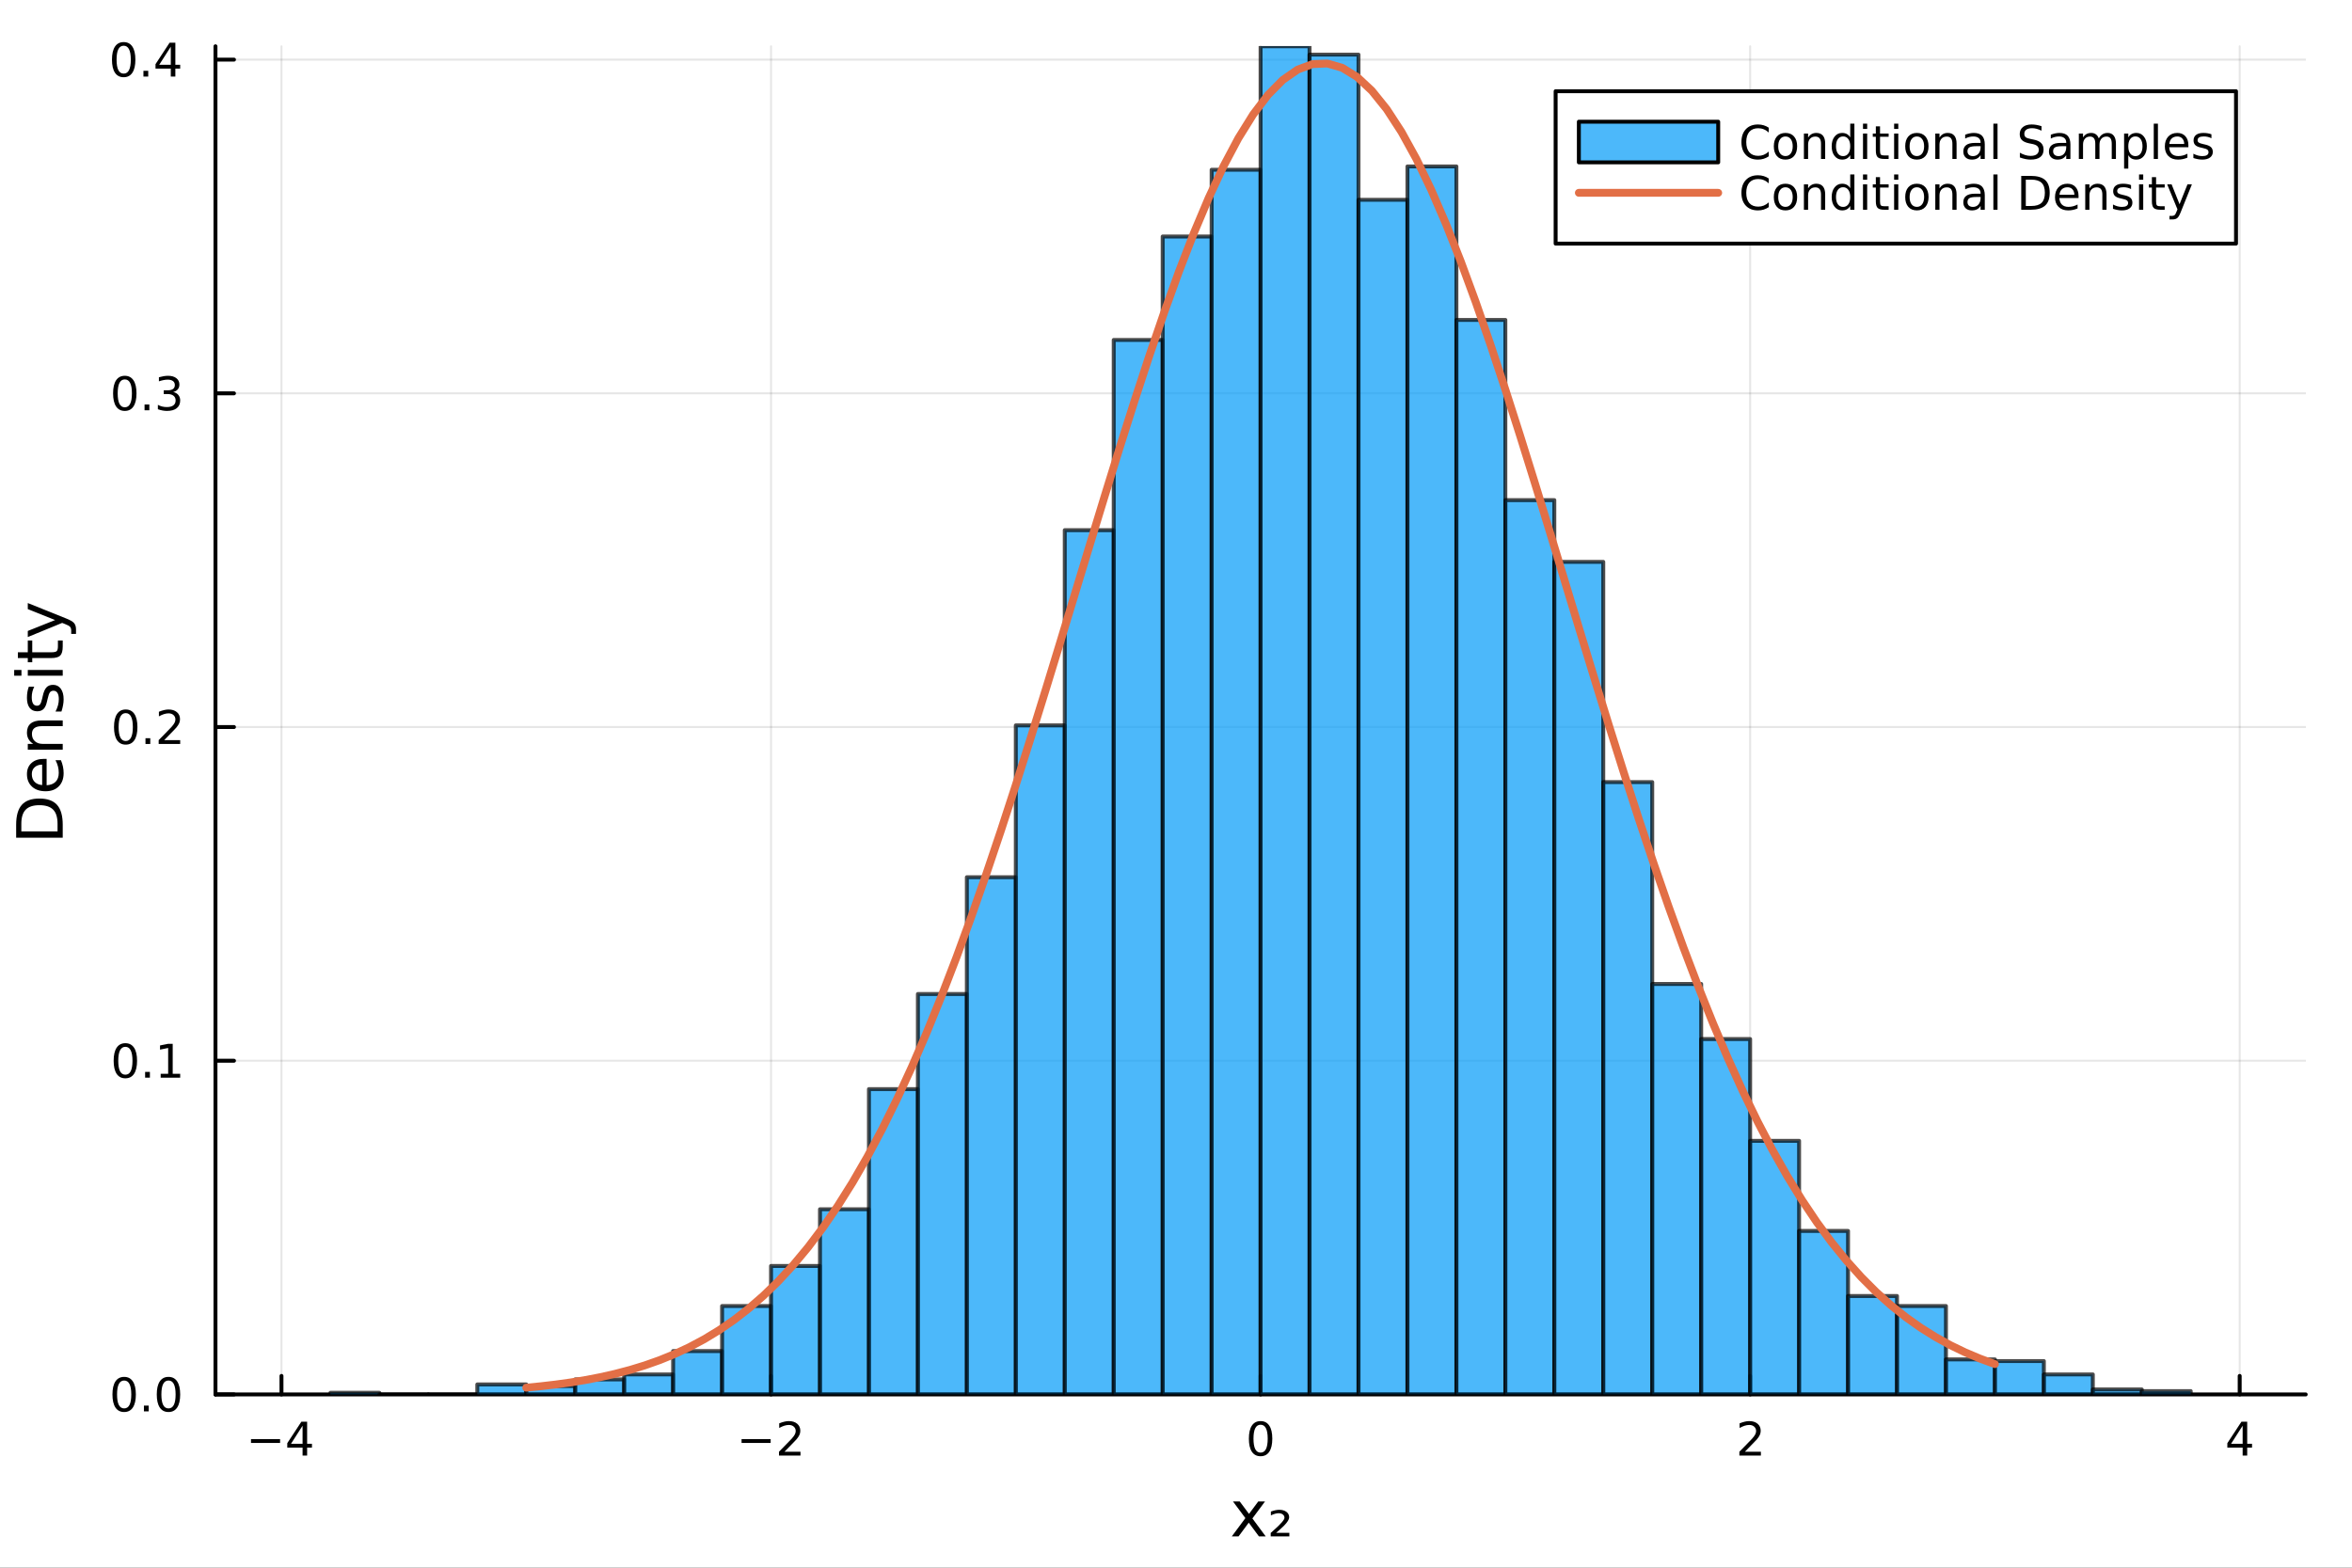 <?xml version="1.0" encoding="utf-8"?>
<svg xmlns="http://www.w3.org/2000/svg" xmlns:xlink="http://www.w3.org/1999/xlink" width="600" height="400" viewBox="0 0 2400 1600">
<rect x="0" y="0" width="2400" height="1600" fill="#333333" stroke="none"/>
<defs>
  <clipPath id="clip440">
    <rect x="0" y="0" width="2400" height="1600"/>
  </clipPath>
</defs>
<path clip-path="url(#clip440)" d="M0 1600 L2400 1600 L2400 0 L0 0  Z" fill="#ffffff" fill-rule="evenodd" fill-opacity="1"/>
<defs>
  <clipPath id="clip441">
    <rect x="480" y="0" width="1681" height="1600"/>
  </clipPath>
</defs>
<path clip-path="url(#clip440)" d="M219.866 1423.18 L2352.76 1423.18 L2352.76 47.244 L219.866 47.244  Z" fill="#ffffff" fill-rule="evenodd" fill-opacity="1"/>
<defs>
  <clipPath id="clip442">
    <rect x="219" y="47" width="2134" height="1377"/>
  </clipPath>
</defs>
<polyline clip-path="url(#clip442)" style="stroke:#000000; stroke-linecap:round; stroke-linejoin:round; stroke-width:2; stroke-opacity:0.1; fill:none" points="287.225,1423.18 287.225,47.244 "/>
<polyline clip-path="url(#clip442)" style="stroke:#000000; stroke-linecap:round; stroke-linejoin:round; stroke-width:2; stroke-opacity:0.1; fill:none" points="786.768,1423.18 786.768,47.244 "/>
<polyline clip-path="url(#clip442)" style="stroke:#000000; stroke-linecap:round; stroke-linejoin:round; stroke-width:2; stroke-opacity:0.1; fill:none" points="1286.31,1423.18 1286.31,47.244 "/>
<polyline clip-path="url(#clip442)" style="stroke:#000000; stroke-linecap:round; stroke-linejoin:round; stroke-width:2; stroke-opacity:0.1; fill:none" points="1785.85,1423.18 1785.85,47.244 "/>
<polyline clip-path="url(#clip442)" style="stroke:#000000; stroke-linecap:round; stroke-linejoin:round; stroke-width:2; stroke-opacity:0.1; fill:none" points="2285.4,1423.18 2285.4,47.244 "/>
<polyline clip-path="url(#clip442)" style="stroke:#000000; stroke-linecap:round; stroke-linejoin:round; stroke-width:2; stroke-opacity:0.1; fill:none" points="219.866,1423.18 2352.76,1423.18 "/>
<polyline clip-path="url(#clip442)" style="stroke:#000000; stroke-linecap:round; stroke-linejoin:round; stroke-width:2; stroke-opacity:0.1; fill:none" points="219.866,1082.6 2352.76,1082.6 "/>
<polyline clip-path="url(#clip442)" style="stroke:#000000; stroke-linecap:round; stroke-linejoin:round; stroke-width:2; stroke-opacity:0.1; fill:none" points="219.866,742.024 2352.76,742.024 "/>
<polyline clip-path="url(#clip442)" style="stroke:#000000; stroke-linecap:round; stroke-linejoin:round; stroke-width:2; stroke-opacity:0.1; fill:none" points="219.866,401.445 2352.76,401.445 "/>
<polyline clip-path="url(#clip442)" style="stroke:#000000; stroke-linecap:round; stroke-linejoin:round; stroke-width:2; stroke-opacity:0.1; fill:none" points="219.866,60.867 2352.76,60.867 "/>
<polyline clip-path="url(#clip440)" style="stroke:#000000; stroke-linecap:round; stroke-linejoin:round; stroke-width:4; stroke-opacity:1; fill:none" points="219.866,1423.18 2352.76,1423.18 "/>
<polyline clip-path="url(#clip440)" style="stroke:#000000; stroke-linecap:round; stroke-linejoin:round; stroke-width:4; stroke-opacity:1; fill:none" points="287.225,1423.18 287.225,1404.28 "/>
<polyline clip-path="url(#clip440)" style="stroke:#000000; stroke-linecap:round; stroke-linejoin:round; stroke-width:4; stroke-opacity:1; fill:none" points="786.768,1423.18 786.768,1404.28 "/>
<polyline clip-path="url(#clip440)" style="stroke:#000000; stroke-linecap:round; stroke-linejoin:round; stroke-width:4; stroke-opacity:1; fill:none" points="1286.31,1423.18 1286.31,1404.28 "/>
<polyline clip-path="url(#clip440)" style="stroke:#000000; stroke-linecap:round; stroke-linejoin:round; stroke-width:4; stroke-opacity:1; fill:none" points="1785.85,1423.18 1785.85,1404.28 "/>
<polyline clip-path="url(#clip440)" style="stroke:#000000; stroke-linecap:round; stroke-linejoin:round; stroke-width:4; stroke-opacity:1; fill:none" points="2285.4,1423.18 2285.4,1404.28 "/>
<path clip-path="url(#clip440)" d="M256.125 1468.75 L285.801 1468.75 L285.801 1472.69 L256.125 1472.69 L256.125 1468.75 Z" fill="#000000" fill-rule="nonzero" fill-opacity="1" /><path clip-path="url(#clip440)" d="M308.741 1455.09 L296.935 1473.54 L308.741 1473.54 L308.741 1455.09 M307.514 1451.02 L313.394 1451.02 L313.394 1473.54 L318.324 1473.54 L318.324 1477.43 L313.394 1477.43 L313.394 1485.58 L308.741 1485.58 L308.741 1477.43 L293.139 1477.43 L293.139 1472.92 L307.514 1451.02 Z" fill="#000000" fill-rule="nonzero" fill-opacity="1" /><path clip-path="url(#clip440)" d="M756.71 1468.75 L786.386 1468.75 L786.386 1472.69 L756.71 1472.69 L756.71 1468.75 Z" fill="#000000" fill-rule="nonzero" fill-opacity="1" /><path clip-path="url(#clip440)" d="M800.506 1481.64 L816.826 1481.64 L816.826 1485.58 L794.881 1485.58 L794.881 1481.64 Q797.543 1478.89 802.127 1474.26 Q806.733 1469.61 807.914 1468.27 Q810.159 1465.74 811.039 1464.01 Q811.941 1462.25 811.941 1460.56 Q811.941 1457.8 809.997 1456.07 Q808.076 1454.33 804.974 1454.33 Q802.775 1454.33 800.321 1455.09 Q797.891 1455.86 795.113 1457.41 L795.113 1452.69 Q797.937 1451.55 800.39 1450.97 Q802.844 1450.39 804.881 1450.39 Q810.252 1450.39 813.446 1453.08 Q816.64 1455.77 816.64 1460.26 Q816.64 1462.39 815.83 1464.31 Q815.043 1466.2 812.937 1468.8 Q812.358 1469.47 809.256 1472.69 Q806.154 1475.88 800.506 1481.64 Z" fill="#000000" fill-rule="nonzero" fill-opacity="1" /><path clip-path="url(#clip440)" d="M1286.31 1454.1 Q1282.7 1454.1 1280.87 1457.66 Q1279.07 1461.2 1279.07 1468.33 Q1279.07 1475.44 1280.87 1479.01 Q1282.7 1482.55 1286.31 1482.55 Q1289.95 1482.55 1291.75 1479.01 Q1293.58 1475.44 1293.58 1468.33 Q1293.58 1461.2 1291.75 1457.66 Q1289.95 1454.1 1286.31 1454.1 M1286.31 1450.39 Q1292.12 1450.39 1295.18 1455 Q1298.26 1459.58 1298.26 1468.33 Q1298.26 1477.06 1295.18 1481.67 Q1292.12 1486.25 1286.31 1486.25 Q1280.5 1486.25 1277.42 1481.67 Q1274.37 1477.06 1274.37 1468.33 Q1274.37 1459.58 1277.42 1455 Q1280.5 1450.39 1286.31 1450.39 Z" fill="#000000" fill-rule="nonzero" fill-opacity="1" /><path clip-path="url(#clip440)" d="M1780.51 1481.64 L1796.83 1481.64 L1796.83 1485.58 L1774.88 1485.58 L1774.88 1481.64 Q1777.54 1478.89 1782.13 1474.26 Q1786.73 1469.61 1787.91 1468.27 Q1790.16 1465.74 1791.04 1464.01 Q1791.94 1462.25 1791.94 1460.56 Q1791.94 1457.8 1790 1456.07 Q1788.08 1454.33 1784.97 1454.33 Q1782.78 1454.33 1780.32 1455.09 Q1777.89 1455.86 1775.11 1457.41 L1775.11 1452.69 Q1777.94 1451.55 1780.39 1450.97 Q1782.85 1450.39 1784.88 1450.39 Q1790.25 1450.39 1793.45 1453.08 Q1796.64 1455.77 1796.64 1460.26 Q1796.64 1462.39 1795.83 1464.31 Q1795.04 1466.2 1792.94 1468.8 Q1792.36 1469.47 1789.26 1472.69 Q1786.16 1475.88 1780.51 1481.64 Z" fill="#000000" fill-rule="nonzero" fill-opacity="1" /><path clip-path="url(#clip440)" d="M2288.41 1455.09 L2276.6 1473.54 L2288.41 1473.54 L2288.41 1455.09 M2287.18 1451.02 L2293.06 1451.02 L2293.06 1473.54 L2297.99 1473.54 L2297.99 1477.43 L2293.06 1477.43 L2293.06 1485.58 L2288.41 1485.58 L2288.41 1477.43 L2272.8 1477.43 L2272.8 1472.92 L2287.18 1451.02 Z" fill="#000000" fill-rule="nonzero" fill-opacity="1" /><path clip-path="url(#clip440)" d="M1290.85 1532.4 L1277.96 1549.74 L1291.52 1568.04 L1284.61 1568.04 L1274.23 1554.04 L1263.86 1568.04 L1256.95 1568.04 L1270.79 1549.39 L1258.13 1532.4 L1265.03 1532.4 L1274.49 1545.1 L1283.94 1532.4 L1290.85 1532.4 Z" fill="#000000" fill-rule="nonzero" fill-opacity="1" /><path clip-path="url(#clip440)" d="M1302.18 1564.42 L1315.67 1564.42 L1315.67 1568.04 L1296.64 1568.04 L1296.64 1564.54 Q1297.72 1563.56 1299.73 1561.77 Q1310.68 1552.07 1310.68 1549.07 Q1310.68 1546.97 1309.02 1545.7 Q1307.37 1544.4 1304.66 1544.4 Q1303.01 1544.4 1301.06 1544.97 Q1299.12 1545.51 1296.83 1546.62 L1296.83 1542.71 Q1299.28 1541.82 1301.38 1541.37 Q1303.51 1540.93 1305.33 1540.93 Q1309.94 1540.93 1312.71 1543.03 Q1315.48 1545.13 1315.48 1548.56 Q1315.48 1552.99 1304.95 1562.03 Q1303.16 1563.56 1302.18 1564.42 Z" fill="#000000" fill-rule="nonzero" fill-opacity="1" /><polyline clip-path="url(#clip440)" style="stroke:#000000; stroke-linecap:round; stroke-linejoin:round; stroke-width:4; stroke-opacity:1; fill:none" points="219.866,1423.18 219.866,47.244 "/>
<polyline clip-path="url(#clip440)" style="stroke:#000000; stroke-linecap:round; stroke-linejoin:round; stroke-width:4; stroke-opacity:1; fill:none" points="219.866,1423.18 238.764,1423.18 "/>
<polyline clip-path="url(#clip440)" style="stroke:#000000; stroke-linecap:round; stroke-linejoin:round; stroke-width:4; stroke-opacity:1; fill:none" points="219.866,1082.6 238.764,1082.6 "/>
<polyline clip-path="url(#clip440)" style="stroke:#000000; stroke-linecap:round; stroke-linejoin:round; stroke-width:4; stroke-opacity:1; fill:none" points="219.866,742.024 238.764,742.024 "/>
<polyline clip-path="url(#clip440)" style="stroke:#000000; stroke-linecap:round; stroke-linejoin:round; stroke-width:4; stroke-opacity:1; fill:none" points="219.866,401.445 238.764,401.445 "/>
<polyline clip-path="url(#clip440)" style="stroke:#000000; stroke-linecap:round; stroke-linejoin:round; stroke-width:4; stroke-opacity:1; fill:none" points="219.866,60.867 238.764,60.867 "/>
<path clip-path="url(#clip440)" d="M126.691 1408.98 Q123.08 1408.98 121.251 1412.54 Q119.445 1416.08 119.445 1423.21 Q119.445 1430.32 121.251 1433.89 Q123.08 1437.43 126.691 1437.43 Q130.325 1437.43 132.13 1433.89 Q133.959 1430.32 133.959 1423.21 Q133.959 1416.08 132.13 1412.54 Q130.325 1408.98 126.691 1408.98 M126.691 1405.27 Q132.501 1405.27 135.556 1409.88 Q138.635 1414.46 138.635 1423.21 Q138.635 1431.94 135.556 1436.55 Q132.501 1441.13 126.691 1441.13 Q120.88 1441.13 117.802 1436.55 Q114.746 1431.94 114.746 1423.21 Q114.746 1414.46 117.802 1409.88 Q120.88 1405.27 126.691 1405.27 Z" fill="#000000" fill-rule="nonzero" fill-opacity="1" /><path clip-path="url(#clip440)" d="M146.853 1434.58 L151.737 1434.58 L151.737 1440.46 L146.853 1440.46 L146.853 1434.58 Z" fill="#000000" fill-rule="nonzero" fill-opacity="1" /><path clip-path="url(#clip440)" d="M171.922 1408.98 Q168.311 1408.98 166.482 1412.54 Q164.677 1416.08 164.677 1423.21 Q164.677 1430.32 166.482 1433.89 Q168.311 1437.43 171.922 1437.43 Q175.556 1437.43 177.362 1433.89 Q179.19 1430.32 179.19 1423.21 Q179.19 1416.08 177.362 1412.54 Q175.556 1408.98 171.922 1408.98 M171.922 1405.27 Q177.732 1405.27 180.788 1409.88 Q183.866 1414.46 183.866 1423.21 Q183.866 1431.94 180.788 1436.55 Q177.732 1441.13 171.922 1441.13 Q166.112 1441.13 163.033 1436.55 Q159.978 1431.94 159.978 1423.21 Q159.978 1414.46 163.033 1409.88 Q166.112 1405.27 171.922 1405.27 Z" fill="#000000" fill-rule="nonzero" fill-opacity="1" /><path clip-path="url(#clip440)" d="M127.917 1068.4 Q124.306 1068.4 122.478 1071.97 Q120.672 1075.51 120.672 1082.64 Q120.672 1089.74 122.478 1093.31 Q124.306 1096.85 127.917 1096.85 Q131.552 1096.85 133.357 1093.31 Q135.186 1089.74 135.186 1082.64 Q135.186 1075.51 133.357 1071.97 Q131.552 1068.4 127.917 1068.4 M127.917 1064.7 Q133.728 1064.7 136.783 1069.3 Q139.862 1073.89 139.862 1082.64 Q139.862 1091.36 136.783 1095.97 Q133.728 1100.55 127.917 1100.55 Q122.107 1100.55 119.029 1095.97 Q115.973 1091.36 115.973 1082.64 Q115.973 1073.89 119.029 1069.3 Q122.107 1064.7 127.917 1064.7 Z" fill="#000000" fill-rule="nonzero" fill-opacity="1" /><path clip-path="url(#clip440)" d="M148.079 1094 L152.964 1094 L152.964 1099.88 L148.079 1099.88 L148.079 1094 Z" fill="#000000" fill-rule="nonzero" fill-opacity="1" /><path clip-path="url(#clip440)" d="M163.959 1095.95 L171.598 1095.95 L171.598 1069.58 L163.288 1071.25 L163.288 1066.99 L171.552 1065.32 L176.227 1065.32 L176.227 1095.95 L183.866 1095.95 L183.866 1099.88 L163.959 1099.88 L163.959 1095.95 Z" fill="#000000" fill-rule="nonzero" fill-opacity="1" /><path clip-path="url(#clip440)" d="M128.288 727.822 Q124.677 727.822 122.848 731.387 Q121.043 734.929 121.043 742.058 Q121.043 749.165 122.848 752.729 Q124.677 756.271 128.288 756.271 Q131.922 756.271 133.728 752.729 Q135.556 749.165 135.556 742.058 Q135.556 734.929 133.728 731.387 Q131.922 727.822 128.288 727.822 M128.288 724.119 Q134.098 724.119 137.154 728.725 Q140.232 733.308 140.232 742.058 Q140.232 750.785 137.154 755.392 Q134.098 759.975 128.288 759.975 Q122.478 759.975 119.399 755.392 Q116.343 750.785 116.343 742.058 Q116.343 733.308 119.399 728.725 Q122.478 724.119 128.288 724.119 Z" fill="#000000" fill-rule="nonzero" fill-opacity="1" /><path clip-path="url(#clip440)" d="M148.45 753.424 L153.334 753.424 L153.334 759.304 L148.45 759.304 L148.45 753.424 Z" fill="#000000" fill-rule="nonzero" fill-opacity="1" /><path clip-path="url(#clip440)" d="M167.547 755.368 L183.866 755.368 L183.866 759.304 L161.922 759.304 L161.922 755.368 Q164.584 752.614 169.167 747.984 Q173.774 743.331 174.954 741.989 Q177.2 739.466 178.079 737.73 Q178.982 735.97 178.982 734.281 Q178.982 731.526 177.038 729.79 Q175.116 728.054 172.014 728.054 Q169.815 728.054 167.362 728.818 Q164.931 729.581 162.153 731.132 L162.153 726.41 Q164.977 725.276 167.431 724.697 Q169.885 724.119 171.922 724.119 Q177.292 724.119 180.487 726.804 Q183.681 729.489 183.681 733.98 Q183.681 736.109 182.871 738.03 Q182.084 739.929 179.977 742.521 Q179.399 743.193 176.297 746.41 Q173.195 749.605 167.547 755.368 Z" fill="#000000" fill-rule="nonzero" fill-opacity="1" /><path clip-path="url(#clip440)" d="M127.339 387.244 Q123.728 387.244 121.899 390.809 Q120.093 394.351 120.093 401.48 Q120.093 408.587 121.899 412.151 Q123.728 415.693 127.339 415.693 Q130.973 415.693 132.779 412.151 Q134.607 408.587 134.607 401.48 Q134.607 394.351 132.779 390.809 Q130.973 387.244 127.339 387.244 M127.339 383.54 Q133.149 383.54 136.204 388.147 Q139.283 392.73 139.283 401.48 Q139.283 410.207 136.204 414.813 Q133.149 419.397 127.339 419.397 Q121.529 419.397 118.45 414.813 Q115.394 410.207 115.394 401.48 Q115.394 392.73 118.45 388.147 Q121.529 383.54 127.339 383.54 Z" fill="#000000" fill-rule="nonzero" fill-opacity="1" /><path clip-path="url(#clip440)" d="M147.501 412.846 L152.385 412.846 L152.385 418.725 L147.501 418.725 L147.501 412.846 Z" fill="#000000" fill-rule="nonzero" fill-opacity="1" /><path clip-path="url(#clip440)" d="M176.737 400.091 Q180.093 400.809 181.968 403.077 Q183.866 405.346 183.866 408.679 Q183.866 413.795 180.348 416.596 Q176.829 419.397 170.348 419.397 Q168.172 419.397 165.857 418.957 Q163.565 418.54 161.112 417.684 L161.112 413.17 Q163.056 414.304 165.371 414.883 Q167.686 415.462 170.209 415.462 Q174.607 415.462 176.899 413.725 Q179.214 411.989 179.214 408.679 Q179.214 405.624 177.061 403.911 Q174.931 402.175 171.112 402.175 L167.084 402.175 L167.084 398.332 L171.297 398.332 Q174.746 398.332 176.575 396.966 Q178.403 395.577 178.403 392.985 Q178.403 390.323 176.505 388.911 Q174.63 387.476 171.112 387.476 Q169.19 387.476 166.991 387.892 Q164.792 388.309 162.153 389.188 L162.153 385.022 Q164.815 384.281 167.13 383.911 Q169.468 383.54 171.528 383.54 Q176.852 383.54 179.954 385.971 Q183.056 388.378 183.056 392.499 Q183.056 395.369 181.413 397.36 Q179.769 399.327 176.737 400.091 Z" fill="#000000" fill-rule="nonzero" fill-opacity="1" /><path clip-path="url(#clip440)" d="M126.205 46.666 Q122.593 46.666 120.765 50.231 Q118.959 53.772 118.959 60.902 Q118.959 68.008 120.765 71.573 Q122.593 75.115 126.205 75.115 Q129.839 75.115 131.644 71.573 Q133.473 68.008 133.473 60.902 Q133.473 53.772 131.644 50.231 Q129.839 46.666 126.205 46.666 M126.205 42.962 Q132.015 42.962 135.07 47.569 Q138.149 52.152 138.149 60.902 Q138.149 69.629 135.07 74.235 Q132.015 78.819 126.205 78.819 Q120.394 78.819 117.316 74.235 Q114.26 69.629 114.26 60.902 Q114.26 52.152 117.316 47.569 Q120.394 42.962 126.205 42.962 Z" fill="#000000" fill-rule="nonzero" fill-opacity="1" /><path clip-path="url(#clip440)" d="M146.366 72.268 L151.251 72.268 L151.251 78.147 L146.366 78.147 L146.366 72.268 Z" fill="#000000" fill-rule="nonzero" fill-opacity="1" /><path clip-path="url(#clip440)" d="M174.283 47.661 L162.477 66.11 L174.283 66.11 L174.283 47.661 M173.056 43.587 L178.936 43.587 L178.936 66.11 L183.866 66.11 L183.866 69.999 L178.936 69.999 L178.936 78.147 L174.283 78.147 L174.283 69.999 L158.681 69.999 L158.681 65.485 L173.056 43.587 Z" fill="#000000" fill-rule="nonzero" fill-opacity="1" /><path clip-path="url(#clip440)" d="M21.768 848.522 L58.721 848.522 L58.721 840.755 Q58.721 830.92 54.265 826.369 Q49.809 821.786 40.196 821.786 Q30.648 821.786 26.224 826.369 Q21.768 830.92 21.768 840.755 L21.768 848.522 M16.484 854.951 L16.484 841.742 Q16.484 827.928 22.245 821.467 Q27.974 815.006 40.196 815.006 Q52.482 815.006 58.243 821.499 Q64.004 827.992 64.004 841.742 L64.004 854.951 L16.484 854.951 Z" fill="#000000" fill-rule="nonzero" fill-opacity="1" /><path clip-path="url(#clip440)" d="M44.716 774.52 L47.581 774.52 L47.581 801.447 Q53.628 801.065 56.811 797.819 Q59.962 794.54 59.962 788.716 Q59.962 785.342 59.134 782.191 Q58.307 779.008 56.652 775.889 L62.19 775.889 Q63.527 779.04 64.227 782.35 Q64.927 785.66 64.927 789.066 Q64.927 797.596 59.962 802.593 Q54.997 807.558 46.53 807.558 Q37.777 807.558 32.653 802.848 Q27.497 798.105 27.497 790.084 Q27.497 782.891 32.144 778.722 Q36.759 774.52 44.716 774.52 M42.997 780.377 Q38.191 780.44 35.327 783.082 Q32.462 785.692 32.462 790.021 Q32.462 794.922 35.231 797.882 Q38 800.811 43.029 801.256 L42.997 780.377 Z" fill="#000000" fill-rule="nonzero" fill-opacity="1" /><path clip-path="url(#clip440)" d="M42.488 735.276 L64.004 735.276 L64.004 741.132 L42.679 741.132 Q37.618 741.132 35.104 743.105 Q32.589 745.079 32.589 749.026 Q32.589 753.768 35.613 756.505 Q38.637 759.243 43.857 759.243 L64.004 759.243 L64.004 765.131 L28.356 765.131 L28.356 759.243 L33.894 759.243 Q30.68 757.142 29.088 754.309 Q27.497 751.445 27.497 747.721 Q27.497 741.578 31.316 738.427 Q35.104 735.276 42.488 735.276 Z" fill="#000000" fill-rule="nonzero" fill-opacity="1" /><path clip-path="url(#clip440)" d="M29.407 700.869 L34.945 700.869 Q33.672 703.352 33.035 706.025 Q32.398 708.699 32.398 711.563 Q32.398 715.924 33.735 718.12 Q35.072 720.284 37.746 720.284 Q39.783 720.284 40.96 718.725 Q42.106 717.165 43.157 712.455 L43.602 710.449 Q44.939 704.211 47.39 701.601 Q49.809 698.959 54.169 698.959 Q59.134 698.959 62.031 702.906 Q64.927 706.821 64.927 713.696 Q64.927 716.56 64.354 719.68 Q63.813 722.767 62.699 726.204 L56.652 726.204 Q58.339 722.958 59.198 719.807 Q60.026 716.656 60.026 713.569 Q60.026 709.431 58.625 707.203 Q57.193 704.975 54.615 704.975 Q52.228 704.975 50.955 706.598 Q49.681 708.19 48.504 713.632 L48.026 715.669 Q46.88 721.112 44.525 723.531 Q42.138 725.95 38 725.95 Q32.971 725.95 30.234 722.385 Q27.497 718.82 27.497 712.264 Q27.497 709.017 27.974 706.153 Q28.452 703.288 29.407 700.869 Z" fill="#000000" fill-rule="nonzero" fill-opacity="1" /><path clip-path="url(#clip440)" d="M28.356 689.634 L28.356 683.777 L64.004 683.777 L64.004 689.634 L28.356 689.634 M14.479 689.634 L14.479 683.777 L21.895 683.777 L21.895 689.634 L14.479 689.634 Z" fill="#000000" fill-rule="nonzero" fill-opacity="1" /><path clip-path="url(#clip440)" d="M18.235 665.73 L28.356 665.73 L28.356 653.667 L32.908 653.667 L32.908 665.73 L52.259 665.73 Q56.62 665.73 57.861 664.553 Q59.103 663.343 59.103 659.683 L59.103 653.667 L64.004 653.667 L64.004 659.683 Q64.004 666.462 61.49 669.04 Q58.943 671.619 52.259 671.619 L32.908 671.619 L32.908 675.915 L28.356 675.915 L28.356 671.619 L18.235 671.619 L18.235 665.73 Z" fill="#000000" fill-rule="nonzero" fill-opacity="1" /><path clip-path="url(#clip440)" d="M67.314 631.133 Q73.68 633.615 75.622 635.971 Q77.563 638.326 77.563 642.273 L77.563 646.951 L72.662 646.951 L72.662 643.514 Q72.662 641.095 71.516 639.758 Q70.37 638.421 66.105 636.798 L63.431 635.748 L28.356 650.166 L28.356 643.96 L56.238 632.82 L28.356 621.68 L28.356 615.473 L67.314 631.133 Z" fill="#000000" fill-rule="nonzero" fill-opacity="1" /><path clip-path="url(#clip442)" d="M337.179 1421.48 L337.179 1423.18 L387.133 1423.18 L387.133 1421.48 L337.179 1421.48 L337.179 1421.48  Z" fill="#009af9" fill-rule="evenodd" fill-opacity="0.7"/>
<polyline clip-path="url(#clip442)" style="stroke:#000000; stroke-linecap:round; stroke-linejoin:round; stroke-width:4; stroke-opacity:0.7; fill:none" points="337.179,1421.48 337.179,1423.18 387.133,1423.18 387.133,1421.48 337.179,1421.48 "/>
<path clip-path="url(#clip442)" d="M387.133 1423.18 L387.133 1423.18 L437.088 1423.18 L437.088 1423.18 L387.133 1423.18 L387.133 1423.18  Z" fill="#009af9" fill-rule="evenodd" fill-opacity="0.7"/>
<polyline clip-path="url(#clip442)" style="stroke:#000000; stroke-linecap:round; stroke-linejoin:round; stroke-width:4; stroke-opacity:0.7; fill:none" points="387.133,1423.18 387.133,1423.18 437.088,1423.18 387.133,1423.18 "/>
<path clip-path="url(#clip442)" d="M437.088 1423.18 L437.088 1423.18 L487.042 1423.18 L487.042 1423.18 L437.088 1423.18 L437.088 1423.18  Z" fill="#009af9" fill-rule="evenodd" fill-opacity="0.7"/>
<polyline clip-path="url(#clip442)" style="stroke:#000000; stroke-linecap:round; stroke-linejoin:round; stroke-width:4; stroke-opacity:0.7; fill:none" points="437.088,1423.18 437.088,1423.18 487.042,1423.18 437.088,1423.18 "/>
<path clip-path="url(#clip442)" d="M487.042 1412.96 L487.042 1423.18 L536.996 1423.18 L536.996 1412.96 L487.042 1412.96 L487.042 1412.96  Z" fill="#009af9" fill-rule="evenodd" fill-opacity="0.7"/>
<polyline clip-path="url(#clip442)" style="stroke:#000000; stroke-linecap:round; stroke-linejoin:round; stroke-width:4; stroke-opacity:0.7; fill:none" points="487.042,1412.96 487.042,1423.18 536.996,1423.18 536.996,1412.96 487.042,1412.96 "/>
<path clip-path="url(#clip442)" d="M536.996 1414.67 L536.996 1423.18 L586.951 1423.18 L586.951 1414.67 L536.996 1414.67 L536.996 1414.67  Z" fill="#009af9" fill-rule="evenodd" fill-opacity="0.7"/>
<polyline clip-path="url(#clip442)" style="stroke:#000000; stroke-linecap:round; stroke-linejoin:round; stroke-width:4; stroke-opacity:0.7; fill:none" points="536.996,1414.67 536.996,1423.18 586.951,1423.18 586.951,1414.67 536.996,1414.67 "/>
<path clip-path="url(#clip442)" d="M586.951 1407.85 L586.951 1423.18 L636.905 1423.18 L636.905 1407.85 L586.951 1407.85 L586.951 1407.85  Z" fill="#009af9" fill-rule="evenodd" fill-opacity="0.7"/>
<polyline clip-path="url(#clip442)" style="stroke:#000000; stroke-linecap:round; stroke-linejoin:round; stroke-width:4; stroke-opacity:0.7; fill:none" points="586.951,1407.85 586.951,1423.18 636.905,1423.18 636.905,1407.85 586.951,1407.85 "/>
<path clip-path="url(#clip442)" d="M636.905 1402.75 L636.905 1423.18 L686.859 1423.18 L686.859 1402.75 L636.905 1402.75 L636.905 1402.75  Z" fill="#009af9" fill-rule="evenodd" fill-opacity="0.7"/>
<polyline clip-path="url(#clip442)" style="stroke:#000000; stroke-linecap:round; stroke-linejoin:round; stroke-width:4; stroke-opacity:0.7; fill:none" points="636.905,1402.75 636.905,1423.18 686.859,1423.18 686.859,1402.75 636.905,1402.75 "/>
<path clip-path="url(#clip442)" d="M686.859 1378.9 L686.859 1423.18 L736.814 1423.18 L736.814 1378.9 L686.859 1378.9 L686.859 1378.9  Z" fill="#009af9" fill-rule="evenodd" fill-opacity="0.7"/>
<polyline clip-path="url(#clip442)" style="stroke:#000000; stroke-linecap:round; stroke-linejoin:round; stroke-width:4; stroke-opacity:0.7; fill:none" points="686.859,1378.9 686.859,1423.18 736.814,1423.18 736.814,1378.9 686.859,1378.9 "/>
<path clip-path="url(#clip442)" d="M736.814 1332.93 L736.814 1423.18 L786.768 1423.18 L786.768 1332.93 L736.814 1332.93 L736.814 1332.93  Z" fill="#009af9" fill-rule="evenodd" fill-opacity="0.7"/>
<polyline clip-path="url(#clip442)" style="stroke:#000000; stroke-linecap:round; stroke-linejoin:round; stroke-width:4; stroke-opacity:0.7; fill:none" points="736.814,1332.93 736.814,1423.18 786.768,1423.18 786.768,1332.93 736.814,1332.93 "/>
<path clip-path="url(#clip442)" d="M786.768 1292.06 L786.768 1423.18 L836.722 1423.18 L836.722 1292.06 L786.768 1292.06 L786.768 1292.06  Z" fill="#009af9" fill-rule="evenodd" fill-opacity="0.7"/>
<polyline clip-path="url(#clip442)" style="stroke:#000000; stroke-linecap:round; stroke-linejoin:round; stroke-width:4; stroke-opacity:0.7; fill:none" points="786.768,1292.06 786.768,1423.18 836.722,1423.18 836.722,1292.06 786.768,1292.06 "/>
<path clip-path="url(#clip442)" d="M836.722 1234.16 L836.722 1423.18 L886.677 1423.18 L886.677 1234.16 L836.722 1234.16 L836.722 1234.16  Z" fill="#009af9" fill-rule="evenodd" fill-opacity="0.7"/>
<polyline clip-path="url(#clip442)" style="stroke:#000000; stroke-linecap:round; stroke-linejoin:round; stroke-width:4; stroke-opacity:0.7; fill:none" points="836.722,1234.16 836.722,1423.18 886.677,1423.18 886.677,1234.16 836.722,1234.16 "/>
<path clip-path="url(#clip442)" d="M886.677 1111.55 L886.677 1423.18 L936.631 1423.18 L936.631 1111.55 L886.677 1111.55 L886.677 1111.55  Z" fill="#009af9" fill-rule="evenodd" fill-opacity="0.7"/>
<polyline clip-path="url(#clip442)" style="stroke:#000000; stroke-linecap:round; stroke-linejoin:round; stroke-width:4; stroke-opacity:0.7; fill:none" points="886.677,1111.55 886.677,1423.18 936.631,1423.18 936.631,1111.55 886.677,1111.55 "/>
<path clip-path="url(#clip442)" d="M936.631 1014.49 L936.631 1423.18 L986.585 1423.18 L986.585 1014.49 L936.631 1014.49 L936.631 1014.49  Z" fill="#009af9" fill-rule="evenodd" fill-opacity="0.7"/>
<polyline clip-path="url(#clip442)" style="stroke:#000000; stroke-linecap:round; stroke-linejoin:round; stroke-width:4; stroke-opacity:0.7; fill:none" points="936.631,1014.49 936.631,1423.18 986.585,1423.18 986.585,1014.49 936.631,1014.49 "/>
<path clip-path="url(#clip442)" d="M986.585 895.284 L986.585 1423.18 L1036.54 1423.18 L1036.54 895.284 L986.585 895.284 L986.585 895.284  Z" fill="#009af9" fill-rule="evenodd" fill-opacity="0.7"/>
<polyline clip-path="url(#clip442)" style="stroke:#000000; stroke-linecap:round; stroke-linejoin:round; stroke-width:4; stroke-opacity:0.7; fill:none" points="986.585,895.284 986.585,1423.18 1036.54,1423.18 1036.54,895.284 986.585,895.284 "/>
<path clip-path="url(#clip442)" d="M1036.54 740.321 L1036.54 1423.18 L1086.49 1423.18 L1086.49 740.321 L1036.54 740.321 L1036.54 740.321  Z" fill="#009af9" fill-rule="evenodd" fill-opacity="0.7"/>
<polyline clip-path="url(#clip442)" style="stroke:#000000; stroke-linecap:round; stroke-linejoin:round; stroke-width:4; stroke-opacity:0.7; fill:none" points="1036.54,740.321 1036.54,1423.18 1086.49,1423.18 1086.49,740.321 1036.54,740.321 "/>
<path clip-path="url(#clip442)" d="M1086.49 541.082 L1086.49 1423.18 L1136.45 1423.18 L1136.45 541.082 L1086.49 541.082 L1086.49 541.082  Z" fill="#009af9" fill-rule="evenodd" fill-opacity="0.7"/>
<polyline clip-path="url(#clip442)" style="stroke:#000000; stroke-linecap:round; stroke-linejoin:round; stroke-width:4; stroke-opacity:0.7; fill:none" points="1086.49,541.082 1086.49,1423.18 1136.45,1423.18 1136.45,541.082 1086.49,541.082 "/>
<path clip-path="url(#clip442)" d="M1136.45 346.953 L1136.45 1423.18 L1186.4 1423.18 L1186.4 346.953 L1136.45 346.953 L1136.45 346.953  Z" fill="#009af9" fill-rule="evenodd" fill-opacity="0.7"/>
<polyline clip-path="url(#clip442)" style="stroke:#000000; stroke-linecap:round; stroke-linejoin:round; stroke-width:4; stroke-opacity:0.7; fill:none" points="1136.45,346.953 1136.45,1423.18 1186.4,1423.18 1186.4,346.953 1136.45,346.953 "/>
<path clip-path="url(#clip442)" d="M1186.4 241.374 L1186.4 1423.18 L1236.36 1423.18 L1236.36 241.374 L1186.4 241.374 L1186.4 241.374  Z" fill="#009af9" fill-rule="evenodd" fill-opacity="0.7"/>
<polyline clip-path="url(#clip442)" style="stroke:#000000; stroke-linecap:round; stroke-linejoin:round; stroke-width:4; stroke-opacity:0.7; fill:none" points="1186.4,241.374 1186.4,1423.18 1236.36,1423.18 1236.36,241.374 1186.4,241.374 "/>
<path clip-path="url(#clip442)" d="M1236.36 173.258 L1236.36 1423.18 L1286.31 1423.18 L1286.31 173.258 L1236.36 173.258 L1236.36 173.258  Z" fill="#009af9" fill-rule="evenodd" fill-opacity="0.7"/>
<polyline clip-path="url(#clip442)" style="stroke:#000000; stroke-linecap:round; stroke-linejoin:round; stroke-width:4; stroke-opacity:0.7; fill:none" points="1236.36,173.258 1236.36,1423.18 1286.31,1423.18 1286.31,173.258 1236.36,173.258 "/>
<path clip-path="url(#clip442)" d="M1286.31 47.244 L1286.31 1423.18 L1336.27 1423.18 L1336.27 47.244 L1286.31 47.244 L1286.31 47.244  Z" fill="#009af9" fill-rule="evenodd" fill-opacity="0.7"/>
<polyline clip-path="url(#clip442)" style="stroke:#000000; stroke-linecap:round; stroke-linejoin:round; stroke-width:4; stroke-opacity:0.7; fill:none" points="1286.31,47.244 1286.31,1423.18 1336.27,1423.18 1336.27,47.244 1286.31,47.244 "/>
<path clip-path="url(#clip442)" d="M1336.27 55.758 L1336.27 1423.18 L1386.22 1423.18 L1386.22 55.758 L1336.27 55.758 L1336.27 55.758  Z" fill="#009af9" fill-rule="evenodd" fill-opacity="0.7"/>
<polyline clip-path="url(#clip442)" style="stroke:#000000; stroke-linecap:round; stroke-linejoin:round; stroke-width:4; stroke-opacity:0.7; fill:none" points="1336.27,55.758 1336.27,1423.18 1386.22,1423.18 1386.22,55.758 1336.27,55.758 "/>
<path clip-path="url(#clip442)" d="M1386.22 203.91 L1386.22 1423.18 L1436.17 1423.18 L1436.17 203.91 L1386.22 203.91 L1386.22 203.91  Z" fill="#009af9" fill-rule="evenodd" fill-opacity="0.7"/>
<polyline clip-path="url(#clip442)" style="stroke:#000000; stroke-linecap:round; stroke-linejoin:round; stroke-width:4; stroke-opacity:0.7; fill:none" points="1386.22,203.91 1386.22,1423.18 1436.17,1423.18 1436.17,203.91 1386.22,203.91 "/>
<path clip-path="url(#clip442)" d="M1436.17 169.852 L1436.17 1423.18 L1486.13 1423.18 L1486.13 169.852 L1436.17 169.852 L1436.17 169.852  Z" fill="#009af9" fill-rule="evenodd" fill-opacity="0.7"/>
<polyline clip-path="url(#clip442)" style="stroke:#000000; stroke-linecap:round; stroke-linejoin:round; stroke-width:4; stroke-opacity:0.7; fill:none" points="1436.17,169.852 1436.17,1423.18 1486.13,1423.18 1486.13,169.852 1436.17,169.852 "/>
<path clip-path="url(#clip442)" d="M1486.13 326.518 L1486.13 1423.18 L1536.08 1423.18 L1536.08 326.518 L1486.13 326.518 L1486.13 326.518  Z" fill="#009af9" fill-rule="evenodd" fill-opacity="0.7"/>
<polyline clip-path="url(#clip442)" style="stroke:#000000; stroke-linecap:round; stroke-linejoin:round; stroke-width:4; stroke-opacity:0.7; fill:none" points="1486.13,326.518 1486.13,1423.18 1536.08,1423.18 1536.08,326.518 1486.13,326.518 "/>
<path clip-path="url(#clip442)" d="M1536.08 510.43 L1536.08 1423.18 L1586.04 1423.18 L1586.04 510.43 L1536.08 510.43 L1536.08 510.43  Z" fill="#009af9" fill-rule="evenodd" fill-opacity="0.7"/>
<polyline clip-path="url(#clip442)" style="stroke:#000000; stroke-linecap:round; stroke-linejoin:round; stroke-width:4; stroke-opacity:0.7; fill:none" points="1536.08,510.43 1536.08,1423.18 1586.04,1423.18 1586.04,510.43 1536.08,510.43 "/>
<path clip-path="url(#clip442)" d="M1586.04 573.437 L1586.04 1423.18 L1635.99 1423.18 L1635.99 573.437 L1586.04 573.437 L1586.04 573.437  Z" fill="#009af9" fill-rule="evenodd" fill-opacity="0.7"/>
<polyline clip-path="url(#clip442)" style="stroke:#000000; stroke-linecap:round; stroke-linejoin:round; stroke-width:4; stroke-opacity:0.7; fill:none" points="1586.04,573.437 1586.04,1423.18 1635.99,1423.18 1635.99,573.437 1586.04,573.437 "/>
<path clip-path="url(#clip442)" d="M1635.99 798.219 L1635.99 1423.18 L1685.95 1423.18 L1685.95 798.219 L1635.99 798.219 L1635.99 798.219  Z" fill="#009af9" fill-rule="evenodd" fill-opacity="0.7"/>
<polyline clip-path="url(#clip442)" style="stroke:#000000; stroke-linecap:round; stroke-linejoin:round; stroke-width:4; stroke-opacity:0.7; fill:none" points="1635.99,798.219 1635.99,1423.18 1685.95,1423.18 1685.95,798.219 1635.99,798.219 "/>
<path clip-path="url(#clip442)" d="M1685.95 1004.27 L1685.95 1423.18 L1735.9 1423.18 L1735.9 1004.27 L1685.95 1004.27 L1685.95 1004.27  Z" fill="#009af9" fill-rule="evenodd" fill-opacity="0.7"/>
<polyline clip-path="url(#clip442)" style="stroke:#000000; stroke-linecap:round; stroke-linejoin:round; stroke-width:4; stroke-opacity:0.7; fill:none" points="1685.95,1004.27 1685.95,1423.18 1735.9,1423.18 1735.9,1004.27 1685.95,1004.27 "/>
<path clip-path="url(#clip442)" d="M1735.9 1060.46 L1735.9 1423.18 L1785.85 1423.18 L1785.85 1060.46 L1735.9 1060.46 L1735.9 1060.46  Z" fill="#009af9" fill-rule="evenodd" fill-opacity="0.7"/>
<polyline clip-path="url(#clip442)" style="stroke:#000000; stroke-linecap:round; stroke-linejoin:round; stroke-width:4; stroke-opacity:0.7; fill:none" points="1735.9,1060.46 1735.9,1423.18 1785.85,1423.18 1785.85,1060.46 1735.9,1060.46 "/>
<path clip-path="url(#clip442)" d="M1785.85 1164.34 L1785.85 1423.18 L1835.81 1423.18 L1835.81 1164.34 L1785.85 1164.34 L1785.85 1164.34  Z" fill="#009af9" fill-rule="evenodd" fill-opacity="0.7"/>
<polyline clip-path="url(#clip442)" style="stroke:#000000; stroke-linecap:round; stroke-linejoin:round; stroke-width:4; stroke-opacity:0.7; fill:none" points="1785.85,1164.34 1785.85,1423.18 1835.81,1423.18 1835.81,1164.34 1785.85,1164.34 "/>
<path clip-path="url(#clip442)" d="M1835.81 1256.3 L1835.81 1423.18 L1885.76 1423.18 L1885.76 1256.3 L1835.81 1256.3 L1835.81 1256.3  Z" fill="#009af9" fill-rule="evenodd" fill-opacity="0.7"/>
<polyline clip-path="url(#clip442)" style="stroke:#000000; stroke-linecap:round; stroke-linejoin:round; stroke-width:4; stroke-opacity:0.7; fill:none" points="1835.81,1256.3 1835.81,1423.18 1885.76,1423.18 1885.76,1256.3 1835.81,1256.3 "/>
<path clip-path="url(#clip442)" d="M1885.76 1322.71 L1885.76 1423.18 L1935.72 1423.18 L1935.72 1322.71 L1885.76 1322.71 L1885.76 1322.71  Z" fill="#009af9" fill-rule="evenodd" fill-opacity="0.7"/>
<polyline clip-path="url(#clip442)" style="stroke:#000000; stroke-linecap:round; stroke-linejoin:round; stroke-width:4; stroke-opacity:0.7; fill:none" points="1885.76,1322.71 1885.76,1423.18 1935.72,1423.18 1935.72,1322.71 1885.76,1322.71 "/>
<path clip-path="url(#clip442)" d="M1935.72 1332.93 L1935.72 1423.18 L1985.67 1423.18 L1985.67 1332.93 L1935.72 1332.93 L1935.72 1332.93  Z" fill="#009af9" fill-rule="evenodd" fill-opacity="0.7"/>
<polyline clip-path="url(#clip442)" style="stroke:#000000; stroke-linecap:round; stroke-linejoin:round; stroke-width:4; stroke-opacity:0.7; fill:none" points="1935.72,1332.93 1935.72,1423.18 1985.67,1423.18 1985.67,1332.93 1935.72,1332.93 "/>
<path clip-path="url(#clip442)" d="M1985.67 1387.42 L1985.67 1423.18 L2035.63 1423.18 L2035.63 1387.42 L1985.67 1387.42 L1985.67 1387.42  Z" fill="#009af9" fill-rule="evenodd" fill-opacity="0.7"/>
<polyline clip-path="url(#clip442)" style="stroke:#000000; stroke-linecap:round; stroke-linejoin:round; stroke-width:4; stroke-opacity:0.7; fill:none" points="1985.67,1387.42 1985.67,1423.18 2035.63,1423.18 2035.63,1387.42 1985.67,1387.42 "/>
<path clip-path="url(#clip442)" d="M2035.63 1389.12 L2035.63 1423.18 L2085.58 1423.18 L2085.58 1389.12 L2035.63 1389.12 L2035.63 1389.12  Z" fill="#009af9" fill-rule="evenodd" fill-opacity="0.7"/>
<polyline clip-path="url(#clip442)" style="stroke:#000000; stroke-linecap:round; stroke-linejoin:round; stroke-width:4; stroke-opacity:0.7; fill:none" points="2035.63,1389.12 2035.63,1423.18 2085.58,1423.18 2085.58,1389.12 2035.63,1389.12 "/>
<path clip-path="url(#clip442)" d="M2085.58 1402.75 L2085.58 1423.18 L2135.53 1423.18 L2135.53 1402.75 L2085.58 1402.75 L2085.58 1402.75  Z" fill="#009af9" fill-rule="evenodd" fill-opacity="0.7"/>
<polyline clip-path="url(#clip442)" style="stroke:#000000; stroke-linecap:round; stroke-linejoin:round; stroke-width:4; stroke-opacity:0.7; fill:none" points="2085.58,1402.75 2085.58,1423.18 2135.53,1423.18 2135.53,1402.75 2085.58,1402.75 "/>
<path clip-path="url(#clip442)" d="M2135.53 1418.07 L2135.53 1423.18 L2185.49 1423.18 L2185.49 1418.07 L2135.53 1418.07 L2135.53 1418.07  Z" fill="#009af9" fill-rule="evenodd" fill-opacity="0.7"/>
<polyline clip-path="url(#clip442)" style="stroke:#000000; stroke-linecap:round; stroke-linejoin:round; stroke-width:4; stroke-opacity:0.7; fill:none" points="2135.53,1418.07 2135.53,1423.18 2185.49,1423.18 2185.49,1418.07 2135.53,1418.07 "/>
<path clip-path="url(#clip442)" d="M2185.49 1419.77 L2185.49 1423.18 L2235.44 1423.18 L2235.44 1419.77 L2185.49 1419.77 L2185.49 1419.77  Z" fill="#009af9" fill-rule="evenodd" fill-opacity="0.7"/>
<polyline clip-path="url(#clip442)" style="stroke:#000000; stroke-linecap:round; stroke-linejoin:round; stroke-width:4; stroke-opacity:0.7; fill:none" points="2185.49,1419.77 2185.49,1423.18 2235.44,1423.18 2235.44,1419.77 2185.49,1419.77 "/>
<circle clip-path="url(#clip442)" style="fill:#009af9; stroke:none; fill-opacity:0" cx="362.156" cy="1421.48" r="2"/>
<circle clip-path="url(#clip442)" style="fill:#009af9; stroke:none; fill-opacity:0" cx="412.11" cy="1423.18" r="2"/>
<circle clip-path="url(#clip442)" style="fill:#009af9; stroke:none; fill-opacity:0" cx="462.065" cy="1423.18" r="2"/>
<circle clip-path="url(#clip442)" style="fill:#009af9; stroke:none; fill-opacity:0" cx="512.019" cy="1412.96" r="2"/>
<circle clip-path="url(#clip442)" style="fill:#009af9; stroke:none; fill-opacity:0" cx="561.973" cy="1414.67" r="2"/>
<circle clip-path="url(#clip442)" style="fill:#009af9; stroke:none; fill-opacity:0" cx="611.928" cy="1407.85" r="2"/>
<circle clip-path="url(#clip442)" style="fill:#009af9; stroke:none; fill-opacity:0" cx="661.882" cy="1402.75" r="2"/>
<circle clip-path="url(#clip442)" style="fill:#009af9; stroke:none; fill-opacity:0" cx="711.836" cy="1378.9" r="2"/>
<circle clip-path="url(#clip442)" style="fill:#009af9; stroke:none; fill-opacity:0" cx="761.791" cy="1332.93" r="2"/>
<circle clip-path="url(#clip442)" style="fill:#009af9; stroke:none; fill-opacity:0" cx="811.745" cy="1292.06" r="2"/>
<circle clip-path="url(#clip442)" style="fill:#009af9; stroke:none; fill-opacity:0" cx="861.699" cy="1234.16" r="2"/>
<circle clip-path="url(#clip442)" style="fill:#009af9; stroke:none; fill-opacity:0" cx="911.654" cy="1111.55" r="2"/>
<circle clip-path="url(#clip442)" style="fill:#009af9; stroke:none; fill-opacity:0" cx="961.608" cy="1014.49" r="2"/>
<circle clip-path="url(#clip442)" style="fill:#009af9; stroke:none; fill-opacity:0" cx="1011.56" cy="895.284" r="2"/>
<circle clip-path="url(#clip442)" style="fill:#009af9; stroke:none; fill-opacity:0" cx="1061.52" cy="740.321" r="2"/>
<circle clip-path="url(#clip442)" style="fill:#009af9; stroke:none; fill-opacity:0" cx="1111.47" cy="541.082" r="2"/>
<circle clip-path="url(#clip442)" style="fill:#009af9; stroke:none; fill-opacity:0" cx="1161.43" cy="346.953" r="2"/>
<circle clip-path="url(#clip442)" style="fill:#009af9; stroke:none; fill-opacity:0" cx="1211.38" cy="241.374" r="2"/>
<circle clip-path="url(#clip442)" style="fill:#009af9; stroke:none; fill-opacity:0" cx="1261.33" cy="173.258" r="2"/>
<circle clip-path="url(#clip442)" style="fill:#009af9; stroke:none; fill-opacity:0" cx="1311.29" cy="47.244" r="2"/>
<circle clip-path="url(#clip442)" style="fill:#009af9; stroke:none; fill-opacity:0" cx="1361.24" cy="55.758" r="2"/>
<circle clip-path="url(#clip442)" style="fill:#009af9; stroke:none; fill-opacity:0" cx="1411.2" cy="203.91" r="2"/>
<circle clip-path="url(#clip442)" style="fill:#009af9; stroke:none; fill-opacity:0" cx="1461.15" cy="169.852" r="2"/>
<circle clip-path="url(#clip442)" style="fill:#009af9; stroke:none; fill-opacity:0" cx="1511.11" cy="326.518" r="2"/>
<circle clip-path="url(#clip442)" style="fill:#009af9; stroke:none; fill-opacity:0" cx="1561.06" cy="510.43" r="2"/>
<circle clip-path="url(#clip442)" style="fill:#009af9; stroke:none; fill-opacity:0" cx="1611.01" cy="573.437" r="2"/>
<circle clip-path="url(#clip442)" style="fill:#009af9; stroke:none; fill-opacity:0" cx="1660.97" cy="798.219" r="2"/>
<circle clip-path="url(#clip442)" style="fill:#009af9; stroke:none; fill-opacity:0" cx="1710.92" cy="1004.27" r="2"/>
<circle clip-path="url(#clip442)" style="fill:#009af9; stroke:none; fill-opacity:0" cx="1760.88" cy="1060.46" r="2"/>
<circle clip-path="url(#clip442)" style="fill:#009af9; stroke:none; fill-opacity:0" cx="1810.83" cy="1164.34" r="2"/>
<circle clip-path="url(#clip442)" style="fill:#009af9; stroke:none; fill-opacity:0" cx="1860.79" cy="1256.3" r="2"/>
<circle clip-path="url(#clip442)" style="fill:#009af9; stroke:none; fill-opacity:0" cx="1910.74" cy="1322.71" r="2"/>
<circle clip-path="url(#clip442)" style="fill:#009af9; stroke:none; fill-opacity:0" cx="1960.69" cy="1332.93" r="2"/>
<circle clip-path="url(#clip442)" style="fill:#009af9; stroke:none; fill-opacity:0" cx="2010.65" cy="1387.42" r="2"/>
<circle clip-path="url(#clip442)" style="fill:#009af9; stroke:none; fill-opacity:0" cx="2060.6" cy="1389.12" r="2"/>
<circle clip-path="url(#clip442)" style="fill:#009af9; stroke:none; fill-opacity:0" cx="2110.56" cy="1402.75" r="2"/>
<circle clip-path="url(#clip442)" style="fill:#009af9; stroke:none; fill-opacity:0" cx="2160.51" cy="1418.07" r="2"/>
<circle clip-path="url(#clip442)" style="fill:#009af9; stroke:none; fill-opacity:0" cx="2210.47" cy="1419.77" r="2"/>
<polyline clip-path="url(#clip442)" style="stroke:#e26f46; stroke-linecap:round; stroke-linejoin:round; stroke-width:8; stroke-opacity:1; fill:none" points="536.996,1416.27 552.134,1414.78 567.272,1413.01 582.409,1410.91 597.547,1408.43 612.685,1405.51 627.822,1402.09 642.96,1398.11 658.098,1393.48 673.235,1388.12 688.373,1381.95 703.511,1374.88 718.648,1366.79 733.786,1357.6 748.924,1347.19 764.061,1335.44 779.199,1322.25 794.337,1307.51 809.474,1291.09 824.612,1272.9 839.75,1252.84 854.887,1230.8 870.025,1206.7 885.163,1180.48 900.3,1152.09 915.438,1121.48 930.576,1088.64 945.713,1053.6 960.851,1016.37 975.989,977.043 991.126,935.705 1006.26,892.489 1021.4,847.56 1036.54,801.117 1051.68,753.391 1066.81,704.648 1081.95,655.183 1097.09,605.323 1112.23,555.42 1127.37,505.846 1142.5,456.997 1157.64,409.277 1172.78,363.1 1187.92,318.885 1203.05,277.043 1218.19,237.977 1233.33,202.073 1248.47,169.694 1263.6,141.173 1278.74,116.812 1293.88,96.867 1309.02,81.556 1324.16,71.043 1339.29,65.444 1354.43,64.82 1369.57,69.179 1384.71,78.472 1399.84,92.598 1414.98,111.402 1430.12,134.682 1445.26,162.189 1460.39,193.634 1475.53,228.69 1490.67,267.001 1505.81,308.186 1520.95,351.847 1536.08,397.572 1551.22,444.945 1566.36,493.551 1581.5,542.98 1596.63,592.837 1611.77,642.742 1626.91,692.337 1642.05,741.29 1657.18,789.296 1672.32,836.083 1687.46,881.41 1702.6,925.071 1717.73,966.892 1732.87,1006.73 1748.01,1044.49 1763.15,1080.09 1778.29,1113.48 1793.42,1144.64 1808.56,1173.59 1823.7,1200.35 1838.84,1224.97 1853.97,1247.51 1869.11,1268.07 1884.25,1286.72 1899.39,1303.56 1914.52,1318.72 1929.66,1332.28 1944.8,1344.38 1959.94,1355.11 1975.08,1364.6 1990.21,1372.95 2005.35,1380.27 2020.49,1386.66 2035.63,1392.21 "/>
<path clip-path="url(#clip440)" d="M1587.38 248.629 L2281.66 248.629 L2281.66 93.109 L1587.38 93.109  Z" fill="#ffffff" fill-rule="evenodd" fill-opacity="1"/>
<polyline clip-path="url(#clip440)" style="stroke:#000000; stroke-linecap:round; stroke-linejoin:round; stroke-width:4; stroke-opacity:1; fill:none" points="1587.38,248.629 2281.66,248.629 2281.66,93.109 1587.38,93.109 1587.38,248.629 "/>
<path clip-path="url(#clip440)" d="M1611.08 165.685 L1753.27 165.685 L1753.27 124.213 L1611.08 124.213 L1611.08 165.685  Z" fill="#009af9" fill-rule="evenodd" fill-opacity="0.7"/>
<polyline clip-path="url(#clip440)" style="stroke:#000000; stroke-linecap:round; stroke-linejoin:round; stroke-width:4; stroke-opacity:1; fill:none" points="1611.08,165.685 1753.27,165.685 1753.27,124.213 1611.08,124.213 1611.08,165.685 "/>
<path clip-path="url(#clip440)" d="M1804.84 130.331 L1804.84 135.261 Q1802.48 133.062 1799.79 131.974 Q1797.13 130.886 1794.12 130.886 Q1788.19 130.886 1785.05 134.52 Q1781.9 138.132 1781.9 144.983 Q1781.9 151.812 1785.05 155.446 Q1788.19 159.057 1794.12 159.057 Q1797.13 159.057 1799.79 157.969 Q1802.48 156.881 1804.84 154.682 L1804.84 159.567 Q1802.38 161.233 1799.63 162.067 Q1796.9 162.9 1793.84 162.9 Q1786 162.9 1781.48 158.108 Q1776.97 153.293 1776.97 144.983 Q1776.97 136.65 1781.48 131.858 Q1786 127.044 1793.84 127.044 Q1796.94 127.044 1799.68 127.877 Q1802.43 128.687 1804.84 130.331 Z" fill="#000000" fill-rule="nonzero" fill-opacity="1" /><path clip-path="url(#clip440)" d="M1821.92 139.289 Q1818.5 139.289 1816.5 141.974 Q1814.51 144.636 1814.51 149.289 Q1814.51 153.942 1816.48 156.627 Q1818.47 159.289 1821.92 159.289 Q1825.32 159.289 1827.31 156.604 Q1829.31 153.918 1829.31 149.289 Q1829.31 144.682 1827.31 141.997 Q1825.32 139.289 1821.92 139.289 M1821.92 135.678 Q1827.48 135.678 1830.65 139.289 Q1833.82 142.9 1833.82 149.289 Q1833.82 155.655 1830.65 159.289 Q1827.48 162.9 1821.92 162.9 Q1816.34 162.9 1813.17 159.289 Q1810.02 155.655 1810.02 149.289 Q1810.02 142.9 1813.17 139.289 Q1816.34 135.678 1821.92 135.678 Z" fill="#000000" fill-rule="nonzero" fill-opacity="1" /><path clip-path="url(#clip440)" d="M1862.43 146.581 L1862.43 162.229 L1858.17 162.229 L1858.17 146.719 Q1858.17 143.039 1856.74 141.21 Q1855.3 139.382 1852.43 139.382 Q1848.98 139.382 1846.99 141.581 Q1845 143.78 1845 147.576 L1845 162.229 L1840.72 162.229 L1840.72 136.303 L1845 136.303 L1845 140.331 Q1846.53 137.993 1848.59 136.835 Q1850.67 135.678 1853.38 135.678 Q1857.85 135.678 1860.14 138.456 Q1862.43 141.21 1862.43 146.581 Z" fill="#000000" fill-rule="nonzero" fill-opacity="1" /><path clip-path="url(#clip440)" d="M1887.99 140.238 L1887.99 126.21 L1892.25 126.21 L1892.25 162.229 L1887.99 162.229 L1887.99 158.34 Q1886.64 160.655 1884.58 161.789 Q1882.55 162.9 1879.68 162.9 Q1874.98 162.9 1872.01 159.15 Q1869.07 155.4 1869.07 149.289 Q1869.07 143.178 1872.01 139.428 Q1874.98 135.678 1879.68 135.678 Q1882.55 135.678 1884.58 136.812 Q1886.64 137.923 1887.99 140.238 M1873.47 149.289 Q1873.47 153.988 1875.39 156.673 Q1877.34 159.335 1880.72 159.335 Q1884.1 159.335 1886.04 156.673 Q1887.99 153.988 1887.99 149.289 Q1887.99 144.59 1886.04 141.928 Q1884.1 139.243 1880.72 139.243 Q1877.34 139.243 1875.39 141.928 Q1873.47 144.59 1873.47 149.289 Z" fill="#000000" fill-rule="nonzero" fill-opacity="1" /><path clip-path="url(#clip440)" d="M1901.02 136.303 L1905.28 136.303 L1905.28 162.229 L1901.02 162.229 L1901.02 136.303 M1901.02 126.21 L1905.28 126.21 L1905.28 131.604 L1901.02 131.604 L1901.02 126.21 Z" fill="#000000" fill-rule="nonzero" fill-opacity="1" /><path clip-path="url(#clip440)" d="M1918.4 128.942 L1918.4 136.303 L1927.18 136.303 L1927.18 139.613 L1918.4 139.613 L1918.4 153.687 Q1918.4 156.858 1919.26 157.761 Q1920.14 158.664 1922.8 158.664 L1927.18 158.664 L1927.18 162.229 L1922.8 162.229 Q1917.87 162.229 1916 160.4 Q1914.12 158.548 1914.12 153.687 L1914.12 139.613 L1911 139.613 L1911 136.303 L1914.12 136.303 L1914.12 128.942 L1918.4 128.942 Z" fill="#000000" fill-rule="nonzero" fill-opacity="1" /><path clip-path="url(#clip440)" d="M1932.78 136.303 L1937.04 136.303 L1937.04 162.229 L1932.78 162.229 L1932.78 136.303 M1932.78 126.21 L1937.04 126.21 L1937.04 131.604 L1932.78 131.604 L1932.78 126.21 Z" fill="#000000" fill-rule="nonzero" fill-opacity="1" /><path clip-path="url(#clip440)" d="M1955.99 139.289 Q1952.57 139.289 1950.58 141.974 Q1948.59 144.636 1948.59 149.289 Q1948.59 153.942 1950.56 156.627 Q1952.55 159.289 1955.99 159.289 Q1959.4 159.289 1961.39 156.604 Q1963.38 153.918 1963.38 149.289 Q1963.38 144.682 1961.39 141.997 Q1959.4 139.289 1955.99 139.289 M1955.99 135.678 Q1961.55 135.678 1964.72 139.289 Q1967.89 142.9 1967.89 149.289 Q1967.89 155.655 1964.72 159.289 Q1961.55 162.9 1955.99 162.9 Q1950.42 162.9 1947.24 159.289 Q1944.1 155.655 1944.1 149.289 Q1944.1 142.9 1947.24 139.289 Q1950.42 135.678 1955.99 135.678 Z" fill="#000000" fill-rule="nonzero" fill-opacity="1" /><path clip-path="url(#clip440)" d="M1996.5 146.581 L1996.5 162.229 L1992.24 162.229 L1992.24 146.719 Q1992.24 143.039 1990.81 141.21 Q1989.37 139.382 1986.5 139.382 Q1983.05 139.382 1981.06 141.581 Q1979.07 143.78 1979.07 147.576 L1979.07 162.229 L1974.79 162.229 L1974.79 136.303 L1979.07 136.303 L1979.07 140.331 Q1980.6 137.993 1982.66 136.835 Q1984.74 135.678 1987.45 135.678 Q1991.92 135.678 1994.21 138.456 Q1996.5 141.21 1996.5 146.581 Z" fill="#000000" fill-rule="nonzero" fill-opacity="1" /><path clip-path="url(#clip440)" d="M2016.78 149.196 Q2011.62 149.196 2009.63 150.377 Q2007.64 151.557 2007.64 154.405 Q2007.64 156.673 2009.12 158.016 Q2010.62 159.335 2013.19 159.335 Q2016.74 159.335 2018.86 156.835 Q2021.02 154.312 2021.02 150.145 L2021.02 149.196 L2016.78 149.196 M2025.28 147.437 L2025.28 162.229 L2021.02 162.229 L2021.02 158.293 Q2019.56 160.655 2017.38 161.789 Q2015.21 162.9 2012.06 162.9 Q2008.08 162.9 2005.72 160.678 Q2003.38 158.432 2003.38 154.682 Q2003.38 150.307 2006.3 148.085 Q2009.24 145.863 2015.05 145.863 L2021.02 145.863 L2021.02 145.446 Q2021.02 142.507 2019.07 140.909 Q2017.15 139.289 2013.66 139.289 Q2011.43 139.289 2009.33 139.821 Q2007.22 140.354 2005.28 141.419 L2005.28 137.483 Q2007.61 136.581 2009.81 136.141 Q2012.01 135.678 2014.1 135.678 Q2019.72 135.678 2022.5 138.594 Q2025.28 141.511 2025.28 147.437 Z" fill="#000000" fill-rule="nonzero" fill-opacity="1" /><path clip-path="url(#clip440)" d="M2034.05 126.21 L2038.31 126.21 L2038.31 162.229 L2034.05 162.229 L2034.05 126.21 Z" fill="#000000" fill-rule="nonzero" fill-opacity="1" /><path clip-path="url(#clip440)" d="M2083.19 128.803 L2083.19 133.363 Q2080.53 132.09 2078.17 131.465 Q2075.81 130.84 2073.61 130.84 Q2069.79 130.84 2067.71 132.321 Q2065.65 133.803 2065.65 136.534 Q2065.65 138.826 2067.01 140.007 Q2068.4 141.164 2072.24 141.882 L2075.07 142.46 Q2080.3 143.456 2082.78 145.979 Q2085.28 148.479 2085.28 152.692 Q2085.28 157.715 2081.9 160.307 Q2078.54 162.9 2072.04 162.9 Q2069.58 162.9 2066.8 162.344 Q2064.05 161.789 2061.09 160.701 L2061.09 155.886 Q2063.93 157.483 2066.67 158.293 Q2069.4 159.104 2072.04 159.104 Q2076.04 159.104 2078.22 157.53 Q2080.39 155.956 2080.39 153.039 Q2080.39 150.493 2078.82 149.057 Q2077.27 147.622 2073.7 146.905 L2070.86 146.349 Q2065.62 145.307 2063.29 143.085 Q2060.95 140.863 2060.95 136.905 Q2060.95 132.321 2064.17 129.682 Q2067.41 127.044 2073.08 127.044 Q2075.51 127.044 2078.03 127.483 Q2080.55 127.923 2083.19 128.803 Z" fill="#000000" fill-rule="nonzero" fill-opacity="1" /><path clip-path="url(#clip440)" d="M2104.17 149.196 Q2099 149.196 2097.01 150.377 Q2095.02 151.557 2095.02 154.405 Q2095.02 156.673 2096.5 158.016 Q2098.01 159.335 2100.58 159.335 Q2104.12 159.335 2106.25 156.835 Q2108.4 154.312 2108.4 150.145 L2108.4 149.196 L2104.17 149.196 M2112.66 147.437 L2112.66 162.229 L2108.4 162.229 L2108.4 158.293 Q2106.94 160.655 2104.77 161.789 Q2102.59 162.9 2099.44 162.9 Q2095.46 162.9 2093.1 160.678 Q2090.76 158.432 2090.76 154.682 Q2090.76 150.307 2093.68 148.085 Q2096.62 145.863 2102.43 145.863 L2108.4 145.863 L2108.4 145.446 Q2108.4 142.507 2106.46 140.909 Q2104.54 139.289 2101.04 139.289 Q2098.82 139.289 2096.71 139.821 Q2094.61 140.354 2092.66 141.419 L2092.66 137.483 Q2095 136.581 2097.2 136.141 Q2099.4 135.678 2101.48 135.678 Q2107.11 135.678 2109.88 138.594 Q2112.66 141.511 2112.66 147.437 Z" fill="#000000" fill-rule="nonzero" fill-opacity="1" /><path clip-path="url(#clip440)" d="M2141.62 141.28 Q2143.22 138.409 2145.44 137.044 Q2147.66 135.678 2150.67 135.678 Q2154.72 135.678 2156.92 138.525 Q2159.12 141.349 2159.12 146.581 L2159.12 162.229 L2154.84 162.229 L2154.84 146.719 Q2154.84 142.993 2153.52 141.187 Q2152.2 139.382 2149.49 139.382 Q2146.18 139.382 2144.26 141.581 Q2142.34 143.78 2142.34 147.576 L2142.34 162.229 L2138.05 162.229 L2138.05 146.719 Q2138.05 142.969 2136.73 141.187 Q2135.42 139.382 2132.66 139.382 Q2129.4 139.382 2127.48 141.604 Q2125.55 143.803 2125.55 147.576 L2125.55 162.229 L2121.27 162.229 L2121.27 136.303 L2125.55 136.303 L2125.55 140.331 Q2127.01 137.946 2129.05 136.812 Q2131.09 135.678 2133.89 135.678 Q2136.71 135.678 2138.68 137.113 Q2140.67 138.548 2141.62 141.28 Z" fill="#000000" fill-rule="nonzero" fill-opacity="1" /><path clip-path="url(#clip440)" d="M2171.73 158.34 L2171.73 172.09 L2167.45 172.09 L2167.45 136.303 L2171.73 136.303 L2171.73 140.238 Q2173.08 137.923 2175.11 136.812 Q2177.17 135.678 2180.02 135.678 Q2184.74 135.678 2187.68 139.428 Q2190.65 143.178 2190.65 149.289 Q2190.65 155.4 2187.68 159.15 Q2184.74 162.9 2180.02 162.9 Q2177.17 162.9 2175.11 161.789 Q2173.08 160.655 2171.73 158.34 M2186.23 149.289 Q2186.23 144.59 2184.28 141.928 Q2182.36 139.243 2178.98 139.243 Q2175.6 139.243 2173.66 141.928 Q2171.73 144.59 2171.73 149.289 Q2171.73 153.988 2173.66 156.673 Q2175.6 159.335 2178.98 159.335 Q2182.36 159.335 2184.28 156.673 Q2186.23 153.988 2186.23 149.289 Z" fill="#000000" fill-rule="nonzero" fill-opacity="1" /><path clip-path="url(#clip440)" d="M2197.71 126.21 L2201.97 126.21 L2201.97 162.229 L2197.71 162.229 L2197.71 126.21 Z" fill="#000000" fill-rule="nonzero" fill-opacity="1" /><path clip-path="url(#clip440)" d="M2233.05 148.201 L2233.05 150.284 L2213.47 150.284 Q2213.75 154.682 2216.11 156.997 Q2218.49 159.289 2222.73 159.289 Q2225.18 159.289 2227.47 158.687 Q2229.79 158.085 2232.06 156.881 L2232.06 160.909 Q2229.77 161.881 2227.36 162.391 Q2224.95 162.9 2222.47 162.9 Q2216.27 162.9 2212.64 159.289 Q2209.03 155.678 2209.03 149.52 Q2209.03 143.155 2212.45 139.428 Q2215.9 135.678 2221.73 135.678 Q2226.97 135.678 2230 139.057 Q2233.05 142.414 2233.05 148.201 M2228.79 146.951 Q2228.75 143.456 2226.83 141.372 Q2224.93 139.289 2221.78 139.289 Q2218.22 139.289 2216.06 141.303 Q2213.93 143.317 2213.61 146.974 L2228.79 146.951 Z" fill="#000000" fill-rule="nonzero" fill-opacity="1" /><path clip-path="url(#clip440)" d="M2256.57 137.067 L2256.57 141.094 Q2254.77 140.169 2252.82 139.706 Q2250.88 139.243 2248.79 139.243 Q2245.62 139.243 2244.03 140.215 Q2242.45 141.187 2242.45 143.131 Q2242.45 144.613 2243.59 145.469 Q2244.72 146.303 2248.15 147.067 L2249.6 147.391 Q2254.14 148.363 2256.04 150.145 Q2257.96 151.905 2257.96 155.076 Q2257.96 158.687 2255.09 160.793 Q2252.24 162.9 2247.24 162.9 Q2245.16 162.9 2242.89 162.483 Q2240.65 162.09 2238.15 161.28 L2238.15 156.881 Q2240.51 158.108 2242.8 158.733 Q2245.09 159.335 2247.34 159.335 Q2250.35 159.335 2251.97 158.317 Q2253.59 157.275 2253.59 155.4 Q2253.59 153.664 2252.41 152.738 Q2251.25 151.812 2247.29 150.956 L2245.81 150.608 Q2241.85 149.775 2240.09 148.062 Q2238.33 146.326 2238.33 143.317 Q2238.33 139.659 2240.92 137.669 Q2243.52 135.678 2248.28 135.678 Q2250.65 135.678 2252.73 136.025 Q2254.81 136.372 2256.57 137.067 Z" fill="#000000" fill-rule="nonzero" fill-opacity="1" /><polyline clip-path="url(#clip440)" style="stroke:#e26f46; stroke-linecap:round; stroke-linejoin:round; stroke-width:8; stroke-opacity:1; fill:none" points="1611.08,196.789 1753.27,196.789 "/>
<path clip-path="url(#clip440)" d="M1804.84 182.171 L1804.84 187.101 Q1802.48 184.902 1799.79 183.814 Q1797.13 182.726 1794.12 182.726 Q1788.19 182.726 1785.05 186.36 Q1781.9 189.972 1781.9 196.823 Q1781.9 203.652 1785.05 207.286 Q1788.19 210.897 1794.12 210.897 Q1797.13 210.897 1799.79 209.809 Q1802.48 208.721 1804.84 206.522 L1804.84 211.407 Q1802.38 213.073 1799.63 213.907 Q1796.9 214.74 1793.84 214.74 Q1786 214.74 1781.48 209.948 Q1776.97 205.133 1776.97 196.823 Q1776.97 188.49 1781.48 183.698 Q1786 178.884 1793.84 178.884 Q1796.94 178.884 1799.68 179.717 Q1802.43 180.527 1804.84 182.171 Z" fill="#000000" fill-rule="nonzero" fill-opacity="1" /><path clip-path="url(#clip440)" d="M1821.92 191.129 Q1818.5 191.129 1816.5 193.814 Q1814.51 196.476 1814.51 201.129 Q1814.51 205.782 1816.48 208.467 Q1818.47 211.129 1821.92 211.129 Q1825.32 211.129 1827.31 208.444 Q1829.31 205.758 1829.31 201.129 Q1829.31 196.522 1827.31 193.837 Q1825.32 191.129 1821.92 191.129 M1821.92 187.518 Q1827.48 187.518 1830.65 191.129 Q1833.82 194.74 1833.82 201.129 Q1833.82 207.495 1830.65 211.129 Q1827.48 214.74 1821.92 214.74 Q1816.34 214.74 1813.17 211.129 Q1810.02 207.495 1810.02 201.129 Q1810.02 194.74 1813.17 191.129 Q1816.34 187.518 1821.92 187.518 Z" fill="#000000" fill-rule="nonzero" fill-opacity="1" /><path clip-path="url(#clip440)" d="M1862.43 198.421 L1862.43 214.069 L1858.17 214.069 L1858.17 198.559 Q1858.17 194.879 1856.74 193.05 Q1855.3 191.222 1852.43 191.222 Q1848.98 191.222 1846.99 193.421 Q1845 195.62 1845 199.416 L1845 214.069 L1840.72 214.069 L1840.72 188.143 L1845 188.143 L1845 192.171 Q1846.53 189.833 1848.59 188.675 Q1850.67 187.518 1853.38 187.518 Q1857.85 187.518 1860.14 190.296 Q1862.43 193.05 1862.43 198.421 Z" fill="#000000" fill-rule="nonzero" fill-opacity="1" /><path clip-path="url(#clip440)" d="M1887.99 192.078 L1887.99 178.05 L1892.25 178.05 L1892.25 214.069 L1887.99 214.069 L1887.99 210.18 Q1886.64 212.495 1884.58 213.629 Q1882.55 214.74 1879.68 214.74 Q1874.98 214.74 1872.01 210.99 Q1869.07 207.24 1869.07 201.129 Q1869.07 195.018 1872.01 191.268 Q1874.98 187.518 1879.68 187.518 Q1882.55 187.518 1884.58 188.652 Q1886.64 189.763 1887.99 192.078 M1873.47 201.129 Q1873.47 205.828 1875.39 208.513 Q1877.34 211.175 1880.72 211.175 Q1884.1 211.175 1886.04 208.513 Q1887.99 205.828 1887.99 201.129 Q1887.99 196.43 1886.04 193.768 Q1884.1 191.083 1880.72 191.083 Q1877.34 191.083 1875.39 193.768 Q1873.47 196.43 1873.47 201.129 Z" fill="#000000" fill-rule="nonzero" fill-opacity="1" /><path clip-path="url(#clip440)" d="M1901.02 188.143 L1905.28 188.143 L1905.28 214.069 L1901.02 214.069 L1901.02 188.143 M1901.02 178.05 L1905.28 178.05 L1905.28 183.444 L1901.02 183.444 L1901.02 178.05 Z" fill="#000000" fill-rule="nonzero" fill-opacity="1" /><path clip-path="url(#clip440)" d="M1918.4 180.782 L1918.4 188.143 L1927.18 188.143 L1927.18 191.453 L1918.4 191.453 L1918.4 205.527 Q1918.4 208.698 1919.26 209.601 Q1920.14 210.504 1922.8 210.504 L1927.18 210.504 L1927.18 214.069 L1922.8 214.069 Q1917.87 214.069 1916 212.24 Q1914.12 210.388 1914.12 205.527 L1914.12 191.453 L1911 191.453 L1911 188.143 L1914.12 188.143 L1914.12 180.782 L1918.4 180.782 Z" fill="#000000" fill-rule="nonzero" fill-opacity="1" /><path clip-path="url(#clip440)" d="M1932.78 188.143 L1937.04 188.143 L1937.04 214.069 L1932.78 214.069 L1932.78 188.143 M1932.78 178.05 L1937.04 178.05 L1937.04 183.444 L1932.78 183.444 L1932.78 178.05 Z" fill="#000000" fill-rule="nonzero" fill-opacity="1" /><path clip-path="url(#clip440)" d="M1955.99 191.129 Q1952.57 191.129 1950.58 193.814 Q1948.59 196.476 1948.59 201.129 Q1948.59 205.782 1950.56 208.467 Q1952.55 211.129 1955.99 211.129 Q1959.4 211.129 1961.39 208.444 Q1963.38 205.758 1963.38 201.129 Q1963.38 196.522 1961.39 193.837 Q1959.4 191.129 1955.99 191.129 M1955.99 187.518 Q1961.55 187.518 1964.72 191.129 Q1967.89 194.74 1967.89 201.129 Q1967.89 207.495 1964.72 211.129 Q1961.55 214.74 1955.99 214.74 Q1950.42 214.74 1947.24 211.129 Q1944.1 207.495 1944.1 201.129 Q1944.1 194.74 1947.24 191.129 Q1950.42 187.518 1955.99 187.518 Z" fill="#000000" fill-rule="nonzero" fill-opacity="1" /><path clip-path="url(#clip440)" d="M1996.5 198.421 L1996.5 214.069 L1992.24 214.069 L1992.24 198.559 Q1992.24 194.879 1990.81 193.05 Q1989.37 191.222 1986.5 191.222 Q1983.05 191.222 1981.06 193.421 Q1979.07 195.62 1979.07 199.416 L1979.07 214.069 L1974.79 214.069 L1974.79 188.143 L1979.07 188.143 L1979.07 192.171 Q1980.6 189.833 1982.66 188.675 Q1984.74 187.518 1987.45 187.518 Q1991.92 187.518 1994.21 190.296 Q1996.5 193.05 1996.5 198.421 Z" fill="#000000" fill-rule="nonzero" fill-opacity="1" /><path clip-path="url(#clip440)" d="M2016.78 201.036 Q2011.62 201.036 2009.63 202.217 Q2007.64 203.397 2007.64 206.245 Q2007.64 208.513 2009.12 209.856 Q2010.62 211.175 2013.19 211.175 Q2016.74 211.175 2018.86 208.675 Q2021.02 206.152 2021.02 201.985 L2021.02 201.036 L2016.78 201.036 M2025.28 199.277 L2025.28 214.069 L2021.02 214.069 L2021.02 210.133 Q2019.56 212.495 2017.38 213.629 Q2015.21 214.74 2012.06 214.74 Q2008.08 214.74 2005.72 212.518 Q2003.38 210.272 2003.38 206.522 Q2003.38 202.147 2006.3 199.925 Q2009.24 197.703 2015.05 197.703 L2021.02 197.703 L2021.02 197.286 Q2021.02 194.347 2019.07 192.749 Q2017.15 191.129 2013.66 191.129 Q2011.43 191.129 2009.33 191.661 Q2007.22 192.194 2005.28 193.259 L2005.28 189.323 Q2007.61 188.421 2009.81 187.981 Q2012.01 187.518 2014.1 187.518 Q2019.72 187.518 2022.5 190.434 Q2025.28 193.351 2025.28 199.277 Z" fill="#000000" fill-rule="nonzero" fill-opacity="1" /><path clip-path="url(#clip440)" d="M2034.05 178.05 L2038.31 178.05 L2038.31 214.069 L2034.05 214.069 L2034.05 178.05 Z" fill="#000000" fill-rule="nonzero" fill-opacity="1" /><path clip-path="url(#clip440)" d="M2067.15 183.351 L2067.15 210.226 L2072.8 210.226 Q2079.95 210.226 2083.26 206.985 Q2086.6 203.745 2086.6 196.754 Q2086.6 189.809 2083.26 186.592 Q2079.95 183.351 2072.8 183.351 L2067.15 183.351 M2062.48 179.509 L2072.08 179.509 Q2082.13 179.509 2086.83 183.698 Q2091.53 187.865 2091.53 196.754 Q2091.53 205.689 2086.8 209.879 Q2082.08 214.069 2072.08 214.069 L2062.48 214.069 L2062.48 179.509 Z" fill="#000000" fill-rule="nonzero" fill-opacity="1" /><path clip-path="url(#clip440)" d="M2120.97 200.041 L2120.97 202.124 L2101.39 202.124 Q2101.67 206.522 2104.03 208.837 Q2106.41 211.129 2110.65 211.129 Q2113.1 211.129 2115.39 210.527 Q2117.71 209.925 2119.98 208.721 L2119.98 212.749 Q2117.68 213.721 2115.28 214.231 Q2112.87 214.74 2110.39 214.74 Q2104.19 214.74 2100.55 211.129 Q2096.94 207.518 2096.94 201.36 Q2096.94 194.995 2100.37 191.268 Q2103.82 187.518 2109.65 187.518 Q2114.88 187.518 2117.92 190.897 Q2120.97 194.254 2120.97 200.041 M2116.71 198.791 Q2116.67 195.296 2114.74 193.212 Q2112.85 191.129 2109.7 191.129 Q2106.13 191.129 2103.98 193.143 Q2101.85 195.157 2101.53 198.814 L2116.71 198.791 Z" fill="#000000" fill-rule="nonzero" fill-opacity="1" /><path clip-path="url(#clip440)" d="M2149.51 198.421 L2149.51 214.069 L2145.25 214.069 L2145.25 198.559 Q2145.25 194.879 2143.82 193.05 Q2142.38 191.222 2139.51 191.222 Q2136.06 191.222 2134.07 193.421 Q2132.08 195.62 2132.08 199.416 L2132.08 214.069 L2127.8 214.069 L2127.8 188.143 L2132.08 188.143 L2132.08 192.171 Q2133.61 189.833 2135.67 188.675 Q2137.75 187.518 2140.46 187.518 Q2144.93 187.518 2147.22 190.296 Q2149.51 193.05 2149.51 198.421 Z" fill="#000000" fill-rule="nonzero" fill-opacity="1" /><path clip-path="url(#clip440)" d="M2174.54 188.907 L2174.54 192.934 Q2172.73 192.009 2170.79 191.546 Q2168.84 191.083 2166.76 191.083 Q2163.59 191.083 2161.99 192.055 Q2160.42 193.027 2160.42 194.971 Q2160.42 196.453 2161.55 197.309 Q2162.68 198.143 2166.11 198.907 L2167.57 199.231 Q2172.1 200.203 2174 201.985 Q2175.92 203.745 2175.92 206.916 Q2175.92 210.527 2173.05 212.633 Q2170.21 214.74 2165.21 214.74 Q2163.12 214.74 2160.85 214.323 Q2158.61 213.93 2156.11 213.12 L2156.11 208.721 Q2158.47 209.948 2160.76 210.573 Q2163.05 211.175 2165.3 211.175 Q2168.31 211.175 2169.93 210.157 Q2171.55 209.115 2171.55 207.24 Q2171.55 205.504 2170.37 204.578 Q2169.21 203.652 2165.25 202.796 L2163.77 202.448 Q2159.81 201.615 2158.05 199.902 Q2156.29 198.166 2156.29 195.157 Q2156.29 191.499 2158.89 189.509 Q2161.48 187.518 2166.25 187.518 Q2168.61 187.518 2170.69 187.865 Q2172.78 188.212 2174.54 188.907 Z" fill="#000000" fill-rule="nonzero" fill-opacity="1" /><path clip-path="url(#clip440)" d="M2182.71 188.143 L2186.97 188.143 L2186.97 214.069 L2182.71 214.069 L2182.71 188.143 M2182.71 178.05 L2186.97 178.05 L2186.97 183.444 L2182.71 183.444 L2182.71 178.05 Z" fill="#000000" fill-rule="nonzero" fill-opacity="1" /><path clip-path="url(#clip440)" d="M2200.09 180.782 L2200.09 188.143 L2208.86 188.143 L2208.86 191.453 L2200.09 191.453 L2200.09 205.527 Q2200.09 208.698 2200.95 209.601 Q2201.83 210.504 2204.49 210.504 L2208.86 210.504 L2208.86 214.069 L2204.49 214.069 Q2199.56 214.069 2197.68 212.24 Q2195.81 210.388 2195.81 205.527 L2195.81 191.453 L2192.68 191.453 L2192.68 188.143 L2195.81 188.143 L2195.81 180.782 L2200.09 180.782 Z" fill="#000000" fill-rule="nonzero" fill-opacity="1" /><path clip-path="url(#clip440)" d="M2225.25 216.476 Q2223.45 221.106 2221.73 222.518 Q2220.02 223.93 2217.15 223.93 L2213.75 223.93 L2213.75 220.365 L2216.25 220.365 Q2218.01 220.365 2218.98 219.532 Q2219.95 218.698 2221.13 215.596 L2221.9 213.652 L2211.41 188.143 L2215.92 188.143 L2224.03 208.421 L2232.13 188.143 L2236.64 188.143 L2225.25 216.476 Z" fill="#000000" fill-rule="nonzero" fill-opacity="1" /></svg>

